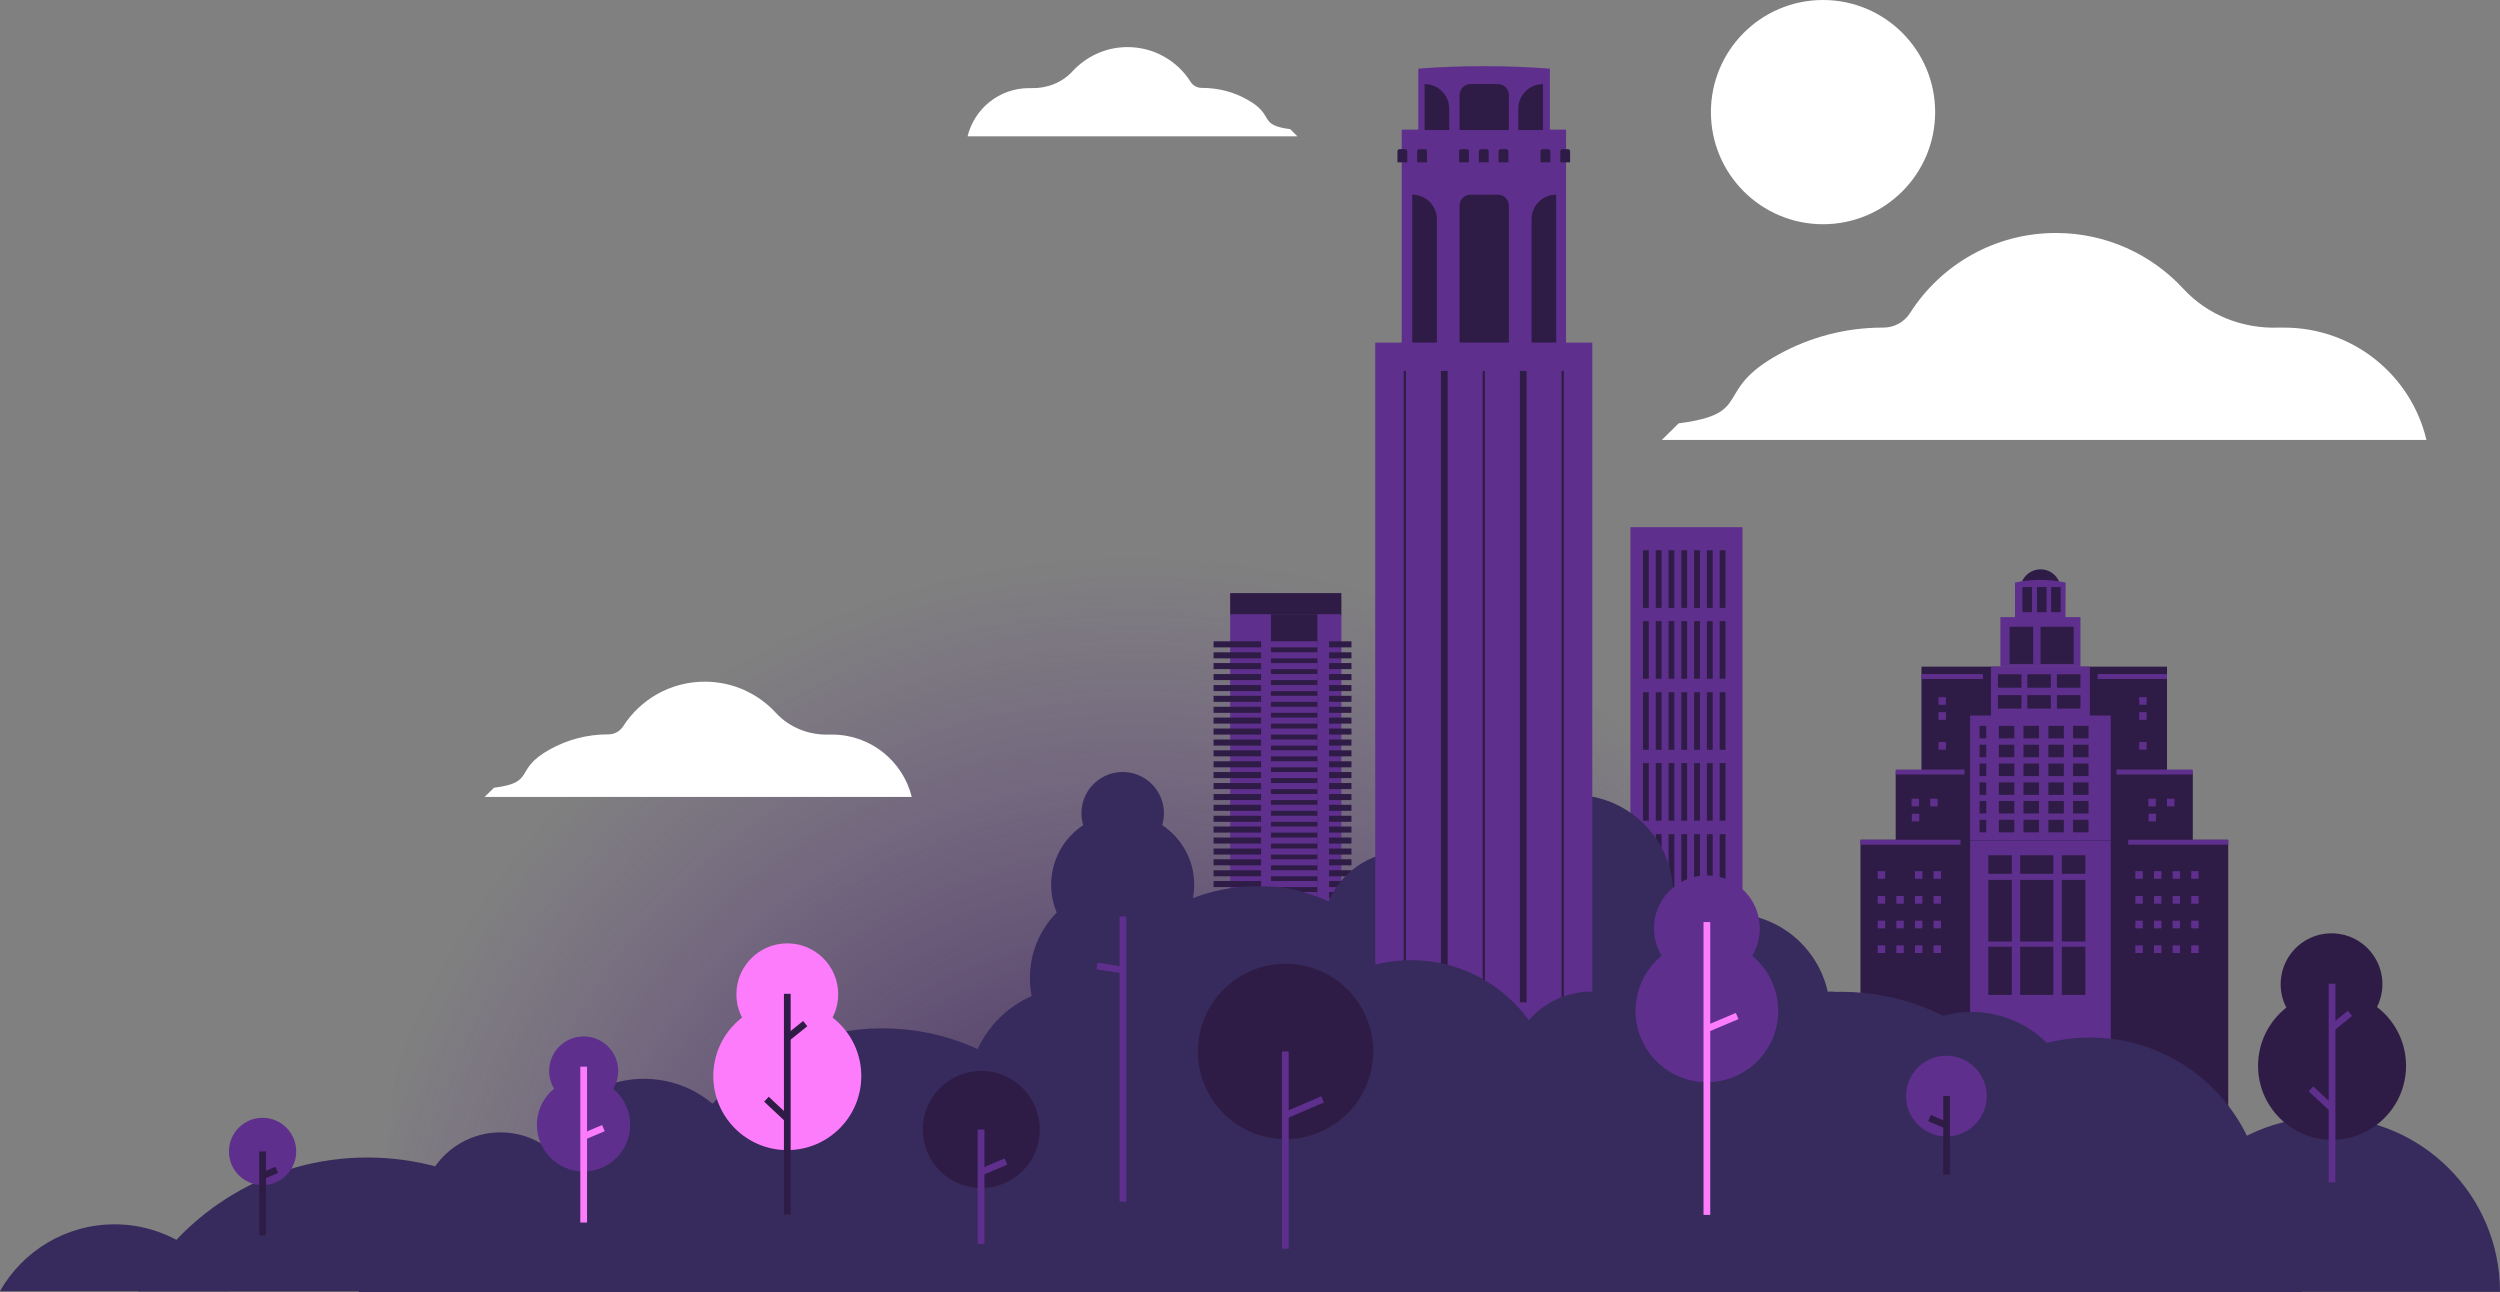 <?xml version="1.0" encoding="utf-8"?>
<!-- Generator: Adobe Illustrator 22.0.1, SVG Export Plug-In . SVG Version: 6.00 Build 0)  -->
<!DOCTYPE svg PUBLIC "-//W3C//DTD SVG 1.1//EN" "http://www.w3.org/Graphics/SVG/1.1/DTD/svg11.dtd">
<svg version="1.1" id="art" xmlns:x="http://ns.adobe.com/Extensibility/1.0/" xmlns:i="http://ns.adobe.com/AdobeIllustrator/10.0/" xmlns:graph="http://ns.adobe.com/Graphs/1.0/"
	 xmlns="http://www.w3.org/2000/svg" xmlns:xlink="http://www.w3.org/1999/xlink" x="0px" y="0px" width="1114.9px"
	 height="576.3px" viewBox="0 0 1114.9 576.3" style="enable-background:new 0 0 1114.9 576.3;" xml:space="preserve">
<rect x="0" y="0" width="1114.9" height="576.3" fill="#808080" stroke="none"/>
<style type="text/css">
	.st0{fill:url(#SVGID_1_);}
	.st1{fill:#5F2F8E;}
	.st2{fill:#2F1C46;}
	.st3{fill:#362B5C;}
	.st4{fill:#FFFFFF;}
	.st5{fill:none;stroke:#2F1C46;stroke-miterlimit:10;}
	.st6{fill:none;stroke:#2F1C46;stroke-width:3;stroke-miterlimit:10;}
	.st7{fill:none;stroke:#5F2F8E;stroke-width:3;stroke-miterlimit:10;}
	.st8{fill:none;stroke:#FD7CFC;stroke-width:3;stroke-miterlimit:10;}
	.st9{fill:#FD7CFC;}
</style>
<radialGradient id="SVGID_1_" cx="505.731" cy="61.321" r="352.593" gradientTransform="matrix(1 0 0 -1 0 662)" gradientUnits="userSpaceOnUse">
	<stop  offset="0" style="stop-color:#2F1C46"/>
	<stop  offset="1" style="stop-color:#5F2F8E;stop-opacity:0"/>
</radialGradient>
<path class="st0" d="M172.8,528.8c0-172.7,140-312.7,312.7-312.7s312.7,140,312.7,312.7"/>
<g>
	<rect x="727.1" y="235.1" class="st1" width="50" height="177.7"/>
	<g>
		<rect x="732.7" y="245.4" class="st2" width="2.6" height="25.7"/>
		<rect x="738.4" y="245.4" class="st2" width="2.6" height="25.7"/>
		<rect x="755.5" y="245.4" class="st2" width="2.6" height="25.7"/>
		<rect x="766.9" y="245.4" class="st2" width="2.6" height="25.7"/>
		<rect x="744.1" y="245.4" class="st2" width="2.6" height="25.7"/>
		<rect x="749.8" y="245.4" class="st2" width="2.6" height="25.7"/>
		<rect x="761.2" y="245.4" class="st2" width="2.6" height="25.7"/>
	</g>
	<g>
		<rect x="732.7" y="277" class="st2" width="2.6" height="25.7"/>
		<rect x="738.4" y="277" class="st2" width="2.6" height="25.7"/>
		<rect x="755.5" y="277" class="st2" width="2.6" height="25.7"/>
		<rect x="766.9" y="277" class="st2" width="2.6" height="25.7"/>
		<rect x="744.1" y="277" class="st2" width="2.6" height="25.7"/>
		<rect x="749.8" y="277" class="st2" width="2.6" height="25.7"/>
		<rect x="761.2" y="277" class="st2" width="2.6" height="25.7"/>
	</g>
	<g>
		<rect x="732.7" y="308.7" class="st2" width="2.6" height="25.7"/>
		<rect x="738.4" y="308.7" class="st2" width="2.6" height="25.7"/>
		<rect x="755.5" y="308.7" class="st2" width="2.6" height="25.7"/>
		<rect x="766.9" y="308.7" class="st2" width="2.6" height="25.7"/>
		<rect x="744.1" y="308.7" class="st2" width="2.6" height="25.7"/>
		<rect x="749.8" y="308.7" class="st2" width="2.6" height="25.7"/>
		<rect x="761.2" y="308.7" class="st2" width="2.6" height="25.7"/>
	</g>
	<g>
		<rect x="732.7" y="340.3" class="st2" width="2.6" height="25.7"/>
		<rect x="738.4" y="340.3" class="st2" width="2.6" height="25.7"/>
		<rect x="755.5" y="340.3" class="st2" width="2.6" height="25.7"/>
		<rect x="766.9" y="340.3" class="st2" width="2.6" height="25.7"/>
		<rect x="744.1" y="340.3" class="st2" width="2.6" height="25.7"/>
		<rect x="749.8" y="340.3" class="st2" width="2.6" height="25.7"/>
		<rect x="761.2" y="340.3" class="st2" width="2.6" height="25.7"/>
	</g>
	<g>
		<rect x="732.7" y="372" class="st2" width="2.6" height="25.7"/>
		<rect x="738.4" y="372" class="st2" width="2.6" height="25.7"/>
		<rect x="755.5" y="372" class="st2" width="2.6" height="25.7"/>
		<rect x="766.9" y="372" class="st2" width="2.6" height="25.7"/>
		<rect x="744.1" y="372" class="st2" width="2.6" height="25.7"/>
		<rect x="749.8" y="372" class="st2" width="2.6" height="25.7"/>
		<rect x="761.2" y="372" class="st2" width="2.6" height="25.7"/>
	</g>
</g>
<g>
	<rect x="548.6" y="264.5" class="st2" width="49.6" height="10"/>
	<rect x="548.6" y="273.9" class="st1" width="49.6" height="131.6"/>
	<rect x="566.8" y="273.9" class="st2" width="20.7" height="131.6"/>
	<rect x="541.2" y="286" class="st2" width="21.2" height="2.7"/>
	<rect x="541.2" y="290.9" class="st2" width="21.2" height="2.7"/>
	<rect x="541.2" y="295.7" class="st2" width="21.2" height="2.7"/>
	<rect x="541.2" y="300.6" class="st2" width="21.2" height="2.7"/>
	<rect x="541.2" y="305.5" class="st2" width="21.2" height="2.7"/>
	<rect x="541.2" y="310.3" class="st2" width="21.2" height="2.7"/>
	<rect x="541.2" y="315.2" class="st2" width="21.2" height="2.7"/>
	<rect x="541.2" y="320" class="st2" width="21.2" height="2.7"/>
	<rect x="541.2" y="324.9" class="st2" width="21.2" height="2.7"/>
	<rect x="541.2" y="329.8" class="st2" width="21.2" height="2.7"/>
	<rect x="541.2" y="334.6" class="st2" width="21.2" height="2.7"/>
	<rect x="541.2" y="339.5" class="st2" width="21.2" height="2.7"/>
	<rect x="541.2" y="344.3" class="st2" width="21.2" height="2.7"/>
	<rect x="541.2" y="349.2" class="st2" width="21.2" height="2.7"/>
	<rect x="541.2" y="354.1" class="st2" width="21.2" height="2.7"/>
	<rect x="541.2" y="358.9" class="st2" width="21.2" height="2.7"/>
	<rect x="541.2" y="363.8" class="st2" width="21.2" height="2.7"/>
	<rect x="541.2" y="368.6" class="st2" width="21.2" height="2.7"/>
	<rect x="541.2" y="373.5" class="st2" width="21.2" height="2.7"/>
	<rect x="541.2" y="378.4" class="st2" width="21.2" height="2.7"/>
	<rect x="541.2" y="383.2" class="st2" width="21.2" height="2.7"/>
	<rect x="541.2" y="388.1" class="st2" width="21.2" height="2.7"/>
	<rect x="541.2" y="392.9" class="st2" width="21.2" height="2.7"/>
	<rect x="541.2" y="397.8" class="st2" width="21.2" height="2.7"/>
	<rect x="592.7" y="286" class="st2" width="10" height="2.7"/>
	<rect x="592.7" y="290.9" class="st2" width="10" height="2.7"/>
	<rect x="592.7" y="295.7" class="st2" width="10" height="2.7"/>
	<rect x="592.7" y="300.6" class="st2" width="10" height="2.7"/>
	<rect x="592.7" y="305.5" class="st2" width="10" height="2.7"/>
	<rect x="592.7" y="310.3" class="st2" width="10" height="2.7"/>
	<rect x="592.7" y="315.2" class="st2" width="10" height="2.7"/>
	<rect x="592.7" y="320" class="st2" width="10" height="2.7"/>
	<rect x="592.7" y="324.9" class="st2" width="10" height="2.7"/>
	<rect x="592.7" y="329.8" class="st2" width="10" height="2.7"/>
	<rect x="592.7" y="334.6" class="st2" width="10" height="2.7"/>
	<rect x="592.7" y="339.5" class="st2" width="10" height="2.7"/>
	<rect x="592.7" y="344.3" class="st2" width="10" height="2.7"/>
	<rect x="592.7" y="349.2" class="st2" width="10" height="2.7"/>
	<rect x="592.7" y="354.1" class="st2" width="10" height="2.7"/>
	<rect x="592.7" y="358.9" class="st2" width="10" height="2.7"/>
	<rect x="592.7" y="363.8" class="st2" width="10" height="2.7"/>
	<rect x="592.7" y="368.6" class="st2" width="10" height="2.7"/>
	<rect x="592.7" y="373.5" class="st2" width="10" height="2.7"/>
	<rect x="592.7" y="378.4" class="st2" width="10" height="2.7"/>
	<rect x="592.7" y="383.2" class="st2" width="10" height="2.7"/>
	<rect x="592.7" y="388.1" class="st2" width="10" height="2.7"/>
	<rect x="592.7" y="392.9" class="st2" width="10" height="2.7"/>
	<rect x="592.7" y="397.8" class="st2" width="10" height="2.7"/>
	<rect x="566.8" y="286" class="st1" width="20.7" height="2.7"/>
	<rect x="566.8" y="290.9" class="st1" width="20.7" height="2.7"/>
	<rect x="566.8" y="295.7" class="st1" width="20.7" height="2.7"/>
	<rect x="566.8" y="300.6" class="st1" width="20.7" height="2.7"/>
	<rect x="566.8" y="305.5" class="st1" width="20.7" height="2.7"/>
	<rect x="566.8" y="310.3" class="st1" width="20.7" height="2.7"/>
	<rect x="566.8" y="315.2" class="st1" width="20.7" height="2.7"/>
	<rect x="566.8" y="320" class="st1" width="20.7" height="2.7"/>
	<rect x="566.8" y="324.9" class="st1" width="20.7" height="2.7"/>
	<rect x="566.8" y="329.8" class="st1" width="20.7" height="2.7"/>
	<rect x="566.8" y="334.6" class="st1" width="20.7" height="2.7"/>
	<rect x="566.8" y="339.5" class="st1" width="20.7" height="2.7"/>
	<rect x="566.8" y="344.3" class="st1" width="20.7" height="2.7"/>
	<rect x="566.8" y="349.2" class="st1" width="20.7" height="2.7"/>
	<rect x="566.8" y="354.1" class="st1" width="20.7" height="2.7"/>
	<rect x="566.8" y="358.9" class="st1" width="20.7" height="2.7"/>
	<rect x="566.8" y="363.8" class="st1" width="20.7" height="2.7"/>
	<rect x="566.8" y="368.6" class="st1" width="20.7" height="2.7"/>
	<rect x="566.8" y="373.5" class="st1" width="20.7" height="2.7"/>
	<rect x="566.8" y="378.4" class="st1" width="20.7" height="2.7"/>
	<rect x="566.8" y="383.2" class="st1" width="20.7" height="2.7"/>
	<rect x="566.8" y="388.1" class="st1" width="20.7" height="2.7"/>
	<rect x="566.8" y="392.9" class="st1" width="20.7" height="2.7"/>
	<rect x="566.8" y="397.8" class="st1" width="20.7" height="2.7"/>
</g>
<g>
	<rect x="845.4" y="344.3" class="st2" width="132.5" height="30.4"/>
	<rect x="829.7" y="374.5" class="st2" width="164" height="134.5"/>
	<rect x="856.9" y="297.3" class="st2" width="109.5" height="77.5"/>
	<circle class="st2" cx="910" cy="262.9" r="9"/>
	<rect x="856.9" y="300.6" class="st1" width="27.4" height="2.2"/>
	<rect x="935.5" y="300.6" class="st1" width="30.9" height="2.2"/>
	<rect x="845.4" y="343.2" class="st1" width="30.7" height="2.2"/>
	<rect x="943.9" y="343.2" class="st1" width="34" height="2.2"/>
	<rect x="829.7" y="374.5" class="st1" width="44.6" height="2.2"/>
	<rect x="949.1" y="374.5" class="st1" width="44.6" height="2.2"/>
	<g>
		<rect x="837.4" y="388.5" class="st1" width="3.3" height="3.4"/>
		<rect x="845.7" y="388.5" class="st2" width="3.3" height="3.4"/>
		<rect x="854" y="388.5" class="st1" width="3.3" height="3.4"/>
		<rect x="862.3" y="388.5" class="st1" width="3.3" height="3.4"/>
	</g>
	<g>
		<rect x="837.4" y="399.6" class="st1" width="3.3" height="3.4"/>
		<rect x="845.7" y="399.6" class="st1" width="3.3" height="3.4"/>
		<rect x="854" y="399.6" class="st1" width="3.3" height="3.4"/>
		<rect x="862.3" y="399.6" class="st1" width="3.3" height="3.4"/>
	</g>
	<g>
		<rect x="852.5" y="356.2" class="st1" width="3.3" height="3.4"/>
		<rect x="860.8" y="356.2" class="st1" width="3.3" height="3.4"/>
		<rect x="852.6" y="362.9" class="st1" width="3.3" height="3.4"/>
		<rect x="860.9" y="362.9" class="st2" width="3.3" height="3.4"/>
	</g>
	<g>
		<rect x="864.5" y="324.2" class="st2" width="3.3" height="3.4"/>
		<rect x="864.5" y="310.9" class="st1" width="3.3" height="3.4"/>
		<rect x="864.5" y="330.9" class="st1" width="3.3" height="3.4"/>
		<rect x="864.5" y="317.6" class="st1" width="3.3" height="3.4"/>
	</g>
	<g>
		<rect x="954" y="324.2" class="st2" width="3.3" height="3.4"/>
		<rect x="954" y="310.9" class="st1" width="3.3" height="3.4"/>
		<rect x="954" y="330.9" class="st1" width="3.3" height="3.4"/>
		<rect x="954" y="317.6" class="st1" width="3.3" height="3.4"/>
	</g>
	<g>
		<rect x="958.1" y="356.2" class="st1" width="3.3" height="3.4"/>
		<rect x="966.4" y="356.2" class="st1" width="3.3" height="3.4"/>
		<rect x="958.2" y="362.9" class="st1" width="3.3" height="3.4"/>
		<rect x="966.5" y="362.9" class="st2" width="3.3" height="3.4"/>
	</g>
	<g>
		<rect x="837.4" y="410.6" class="st1" width="3.3" height="3.4"/>
		<rect x="845.7" y="410.6" class="st1" width="3.3" height="3.4"/>
		<rect x="854" y="410.6" class="st1" width="3.3" height="3.4"/>
		<rect x="862.3" y="410.6" class="st1" width="3.3" height="3.4"/>
	</g>
	<g>
		<rect x="837.4" y="421.6" class="st1" width="3.3" height="3.4"/>
		<rect x="845.7" y="421.6" class="st1" width="3.3" height="3.4"/>
		<rect x="854" y="421.6" class="st1" width="3.3" height="3.4"/>
		<rect x="862.3" y="421.6" class="st1" width="3.3" height="3.4"/>
	</g>
	<g>
		<rect x="952.3" y="388.5" class="st1" width="3.3" height="3.4"/>
		<rect x="960.6" y="388.5" class="st1" width="3.3" height="3.4"/>
		<rect x="968.9" y="388.5" class="st1" width="3.3" height="3.4"/>
		<rect x="977.2" y="388.5" class="st1" width="3.3" height="3.4"/>
	</g>
	<g>
		<rect x="952.3" y="399.6" class="st1" width="3.3" height="3.4"/>
		<rect x="960.6" y="399.6" class="st1" width="3.3" height="3.4"/>
		<rect x="968.9" y="399.6" class="st1" width="3.3" height="3.4"/>
		<rect x="977.2" y="399.6" class="st1" width="3.3" height="3.4"/>
	</g>
	<g>
		<rect x="952.3" y="410.6" class="st1" width="3.3" height="3.4"/>
		<rect x="960.6" y="410.6" class="st1" width="3.3" height="3.4"/>
		<rect x="968.9" y="410.6" class="st1" width="3.3" height="3.4"/>
		<rect x="977.2" y="410.6" class="st1" width="3.3" height="3.4"/>
	</g>
	<g>
		<rect x="952.3" y="421.6" class="st1" width="3.3" height="3.4"/>
		<rect x="960.6" y="421.6" class="st1" width="3.3" height="3.4"/>
		<rect x="968.9" y="421.6" class="st1" width="3.3" height="3.4"/>
		<rect x="977.2" y="421.6" class="st1" width="3.3" height="3.4"/>
	</g>
	<rect x="878.6" y="319.1" class="st1" width="62.7" height="55.7"/>
	<rect x="878.6" y="374.9" class="st1" width="62.7" height="119.1"/>
	<rect x="887.9" y="297.3" class="st1" width="44.1" height="29.6"/>
	<rect x="892.1" y="275.2" class="st1" width="35.7" height="22.1"/>
	<path class="st1" d="M921.2,259.8c-3.6-0.8-7.4-1.2-11.3-1.2c-3.9,0-7.6,0.4-11.3,1.2v20.9h22.5L921.2,259.8L921.2,259.8z"/>
	<rect x="896.2" y="279.5" class="st2" width="10.5" height="16.6"/>
	<rect x="901.9" y="261.8" class="st2" width="4.3" height="11.2"/>
	<rect x="908.4" y="261.8" class="st2" width="4.3" height="11.2"/>
	<rect x="914.7" y="261.8" class="st2" width="4.3" height="11.2"/>
	<rect x="910" y="279.5" class="st2" width="14.8" height="16.6"/>
	<rect x="886.7" y="381.4" class="st2" width="10.5" height="8.3"/>
	<rect x="919.5" y="381.4" class="st2" width="10.5" height="8.3"/>
	<rect x="900.9" y="381.4" class="st2" width="14.8" height="8.3"/>
	<rect x="886.7" y="422.2" class="st2" width="10.5" height="21.5"/>
	<rect x="919.5" y="422.2" class="st2" width="10.5" height="21.5"/>
	<rect x="900.9" y="422.2" class="st2" width="14.8" height="21.5"/>
	<rect x="886.7" y="392.4" class="st2" width="10.5" height="27.5"/>
	<rect x="919.5" y="392.4" class="st2" width="10.5" height="27.5"/>
	<rect x="900.9" y="392.4" class="st2" width="14.8" height="27.5"/>
	<rect x="891" y="300.7" class="st2" width="10.5" height="6"/>
	<rect x="904.1" y="300.7" class="st2" width="10.5" height="6"/>
	<rect x="917.3" y="300.7" class="st2" width="10.5" height="6"/>
	<rect x="891" y="310" class="st2" width="10.5" height="6"/>
	<rect x="882.8" y="323.7" class="st2" width="3" height="5.6"/>
	<rect x="882.8" y="332.1" class="st2" width="3" height="5.6"/>
	<rect x="882.8" y="340.5" class="st2" width="3" height="5.6"/>
	<rect x="882.8" y="348.9" class="st2" width="3" height="5.6"/>
	<rect x="882.8" y="357.2" class="st2" width="3" height="5.6"/>
	<rect x="882.8" y="365.6" class="st2" width="3" height="5.6"/>
	<rect x="891.4" y="323.7" class="st2" width="6.9" height="5.6"/>
	<rect x="891.4" y="332.1" class="st2" width="6.9" height="5.6"/>
	<rect x="891.4" y="340.5" class="st2" width="6.9" height="5.6"/>
	<rect x="891.4" y="348.9" class="st2" width="6.9" height="5.6"/>
	<rect x="891.4" y="357.2" class="st2" width="6.9" height="5.6"/>
	<rect x="891.4" y="365.6" class="st2" width="6.9" height="5.6"/>
	<rect x="902.4" y="323.7" class="st2" width="6.9" height="5.6"/>
	<rect x="902.4" y="332.1" class="st2" width="6.9" height="5.6"/>
	<rect x="902.4" y="340.5" class="st2" width="6.9" height="5.6"/>
	<rect x="902.4" y="348.9" class="st2" width="6.9" height="5.6"/>
	<rect x="902.4" y="357.2" class="st2" width="6.9" height="5.6"/>
	<rect x="902.4" y="365.6" class="st2" width="6.9" height="5.6"/>
	<rect x="913.5" y="323.7" class="st2" width="6.9" height="5.6"/>
	<rect x="913.5" y="332.1" class="st2" width="6.9" height="5.6"/>
	<rect x="913.5" y="340.5" class="st2" width="6.9" height="5.6"/>
	<rect x="913.5" y="348.9" class="st2" width="6.9" height="5.6"/>
	<rect x="913.5" y="357.2" class="st2" width="6.9" height="5.6"/>
	<rect x="913.5" y="365.6" class="st2" width="6.9" height="5.6"/>
	<rect x="924.5" y="323.7" class="st2" width="6.9" height="5.6"/>
	<rect x="924.5" y="332.1" class="st2" width="6.9" height="5.6"/>
	<rect x="924.5" y="340.5" class="st2" width="6.9" height="5.6"/>
	<rect x="924.5" y="348.9" class="st2" width="6.9" height="5.6"/>
	<rect x="924.5" y="357.2" class="st2" width="6.9" height="5.6"/>
	<rect x="924.5" y="365.6" class="st2" width="6.9" height="5.6"/>
	<rect x="904.1" y="310" class="st2" width="10.5" height="6"/>
	<rect x="917.3" y="310" class="st2" width="10.5" height="6"/>
</g>
<g>
	<path class="st3" d="M829.9,446.9c-3.8-3-8.6-4.7-13.8-4.7c-0.4,0-0.7,0-1,0.1c-4.4-19.9-22.1-34.9-43.4-34.9
		c-11.9,0-22.7,4.7-30.7,12.3c3.3-6.2,5.2-13.3,5.2-20.8c0-24.5-19.9-44.4-44.4-44.4c-23.8,0-43.3,18.8-44.4,42.3
		c-6.5-10.3-18-17.1-31.1-17.1c-15.7,0-29.1,9.8-34.4,23.7c-7.2-5-16-8-25.4-8c-16.5,0-30.9,9-38.5,22.4l-1.2,122.8h256.8
		L829.9,446.9z"/>
	<circle class="st3" cx="560.6" cy="474" r="78.8"/>
	<circle class="st3" cx="479.2" cy="487.8" r="47.6"/>
	<circle class="st3" cx="287.2" cy="528.7" r="47.6"/>
	<circle class="st3" cx="879.3" cy="498.9" r="47.6"/>
	<circle class="st3" cx="223.2" cy="540.6" r="35.6"/>
	<path class="st3" d="M854.1,540.6c0-43,34.9-77.9,77.9-77.9s77.9,34.9,77.9,77.9"/>
	<path class="st3" d="M959.1,576.1c0-43,34.9-77.9,77.9-77.9s77.9,34.9,77.9,77.9"/>
	<path class="st3" d="M291.4,560.7c0-56.4,45.7-102.1,102.1-102.1s102.1,45.7,102.1,102.1"/>
	<path class="st3" d="M718.9,544.4c0-56.4,45.7-102.1,102.1-102.1c56.4,0,102.1,45.7,102.1,102.1"/>
	<path class="st4" d="M1018.6,146.1c-0.8,0-1.5,0-2.3,0c-16.1,0.6-31.7-5.5-42.6-17.3c-14.1-15.3-34.4-24.9-56.8-24.9
		c-27.4,0-51.4,14.2-65.1,35.7c-2.6,4.1-7.1,6.5-11.9,6.5c-0.1,0-0.2,0-0.3,0c-16.7,0-32.4,4.3-46.1,11.8
		c-30.2,16.5-10.8,26.5-44.9,30.9l-7.5,7.4h14.1H826h256.1C1075.3,167.4,1049.5,146.1,1018.6,146.1z"/>
	<path class="st4" d="M371.1,327.6c-0.4,0-0.9,0-1.3,0c-9,0.3-17.7-3.1-23.8-9.7c-7.9-8.6-19.2-13.9-31.7-13.9
		c-15.3,0-28.7,7.9-36.4,19.9c-1.5,2.3-3.9,3.6-6.6,3.6c-0.1,0-0.1,0-0.2,0c-9.3,0-18.1,2.4-25.7,6.6c-16.8,9.2-6,14.8-25.1,17.2
		l-4.2,4.1h7.9h39.6h143C402.7,339.5,388.3,327.6,371.1,327.6z"/>
	<path class="st4" d="M458.9,39.3c0.3,0,0.7,0,1,0c6.9,0.2,13.7-2.4,18.4-7.5c6.1-6.6,14.8-10.8,24.5-10.8
		c11.8,0,22.2,6.1,28.1,15.4c1.1,1.8,3,2.8,5.1,2.8h0.1c7.2,0,14,1.8,19.9,5.1c13,7.1,4.6,11.4,19.4,13.3l3.2,3.2h-6.1H542H431.5
		C434.5,48.5,445.6,39.3,458.9,39.3z"/>
	<g>
		<rect x="625.1" y="57.8" class="st1" width="73.3" height="100.3"/>
		<rect x="613.3" y="152.8" class="st1" width="96.8" height="306.8"/>
		<g>
			<line class="st5" x1="696.9" y1="165.4" x2="696.9" y2="447"/>
			<line class="st6" x1="679.3" y1="165.4" x2="679.3" y2="447"/>
			<line class="st5" x1="661.7" y1="165.4" x2="661.7" y2="447"/>
			<line class="st6" x1="644.1" y1="165.4" x2="644.1" y2="447"/>
			<line class="st5" x1="626.5" y1="165.4" x2="626.5" y2="447"/>
		</g>
		<path class="st2" d="M672.9,152.8h-22V91.7c0-2.7,2.2-4.9,4.9-4.9H668c2.7,0,4.9,2.2,4.9,4.9V152.8z"/>
		<g>
			<path class="st2" d="M663.9,72.4h-4.4v-4.9c0-0.5,0.4-1,1-1h2.4c0.5,0,1,0.4,1,1V72.4z"/>
			<path class="st2" d="M672.7,72.4h-4.4v-4.9c0-0.5,0.4-1,1-1h2.4c0.5,0,1,0.4,1,1V72.4z"/>
			<path class="st2" d="M655.1,72.4h-4.4v-4.9c0-0.5,0.4-1,1-1h2.4c0.5,0,1,0.4,1,1V72.4z"/>
		</g>
		<g>
			<path class="st2" d="M700.2,72.4h-4.4v-4.9c0-0.5,0.4-1,1-1h2.4c0.5,0,1,0.4,1,1V72.4z"/>
			<path class="st2" d="M691.4,72.4H687v-4.9c0-0.5,0.4-1,1-1h2.4c0.5,0,1,0.4,1,1V72.4z"/>
		</g>
		<g>
			<path class="st2" d="M636.4,72.4H632v-4.9c0-0.5,0.4-1,1-1h2.4c0.5,0,1,0.4,1,1V72.4z"/>
			<path class="st2" d="M627.6,72.4h-4.4v-4.9c0-0.5,0.4-1,1-1h2.4c0.5,0,1,0.4,1,1V72.4z"/>
		</g>
		<path class="st2" d="M694,152.8h-11v-55c0-6.1,4.9-11,11-11l0,0V152.8z"/>
		<path class="st2" d="M629.8,152.8h11v-55c0-6.1-4.9-11-11-11l0,0V152.8z"/>
		<path class="st1" d="M691.1,30.6c-9.1-0.7-19-1.1-29.3-1.1c-10.4,0-20.3,0.4-29.3,1.1v27.5h58.7V30.6H691.1z"/>
		<path class="st2" d="M672.9,58h-22V42.4c0-2.7,2.2-4.9,4.9-4.9H668c2.7,0,4.9,2.2,4.9,4.9V58z"/>
		<path class="st2" d="M688.1,37.5c-6.1,0-11,4.9-11,11V58h11V37.5z"/>
		<path class="st2" d="M635.3,37.5c6.1,0,11,4.9,11,11V58h-11V37.5z"/>
	</g>
	<g>
		
			<ellipse transform="matrix(0.16 -0.987 0.987 0.16 440.178 1395.167)" class="st2" cx="1040" cy="438.9" rx="22.7" ry="22.7"/>
		<circle class="st2" cx="1040" cy="475.3" r="33"/>
		<line class="st7" x1="1040" y1="527.3" x2="1040" y2="438.7"/>
		<line class="st7" x1="1040" y1="458.4" x2="1048" y2="451.9"/>
		<line class="st7" x1="1040" y1="494.3" x2="1030.6" y2="485.6"/>
	</g>
	<rect x="160" y="528.7" class="st3" width="866.6" height="47.6"/>
	<path class="st3" d="M265.9,575.9c-20.1-35.6-58.3-59.7-102.1-59.7s-82,24.1-102.1,59.7H265.9z"/>
	<path class="st3" d="M102.1,575.9c-10-17.8-29.1-29.9-51-29.9s-41,12-51.1,29.8h102.1V575.9z"/>
	<g>
		
			<ellipse transform="matrix(0.16 -0.987 0.987 0.16 31.076 825.726)" class="st3" cx="500.8" cy="394.6" rx="31.9" ry="31.9"/>
		
			<ellipse transform="matrix(0.16 -0.987 0.987 0.16 62.564 798.935)" class="st3" cx="500.8" cy="362.7" rx="18.4" ry="18.4"/>
		<circle class="st3" cx="500.8" cy="436.1" r="41.5"/>
		<line class="st7" x1="500.8" y1="408.7" x2="500.8" y2="535.9"/>
		<line class="st7" x1="489.2" y1="430.8" x2="500.8" y2="432.6"/>
	</g>
	<g>
		<circle class="st1" cx="868" cy="488.8" r="18"/>
		<line class="st6" x1="868.1" y1="488.8" x2="868.1" y2="523.9"/>
		<path class="st1" d="M868.1,498.6"/>
		<line class="st6" x1="868.1" y1="501.9" x2="860.5" y2="498.6"/>
	</g>
	<g>
		<circle class="st1" cx="117.1" cy="513.5" r="15"/>
		<line class="st6" x1="117.1" y1="513.5" x2="117.1" y2="550.9"/>
		<path class="st1" d="M117.1,521.7"/>
		<line class="st6" x1="117.1" y1="524.4" x2="123.4" y2="521.7"/>
	</g>
	<g>
		<circle class="st2" cx="437.6" cy="503.7" r="26.1"/>
		<line class="st7" x1="437.5" y1="503.7" x2="437.5" y2="554.8"/>
		<path class="st1" d="M437.5,518"/>
		<line class="st7" x1="437.5" y1="522.7" x2="448.6" y2="518"/>
	</g>
	<g>
		
			<ellipse transform="matrix(9.853773e-02 -0.995 0.995 9.853773e-02 -264.508 711.207)" class="st1" cx="260.3" cy="501.6" rx="20.8" ry="20.8"/>
		<circle class="st1" cx="260.3" cy="477.6" r="15.4"/>
		<line class="st8" x1="260.3" y1="475.7" x2="260.3" y2="545.2"/>
		<path class="st1" d="M260.3,503.1"/>
		<line class="st8" x1="260.3" y1="506.8" x2="269.1" y2="503.1"/>
	</g>
	<g>
		<circle class="st9" cx="351.1" cy="443.4" r="22.7"/>
		<circle class="st9" cx="351.1" cy="479.9" r="33"/>
		<line class="st6" x1="351.1" y1="541.6" x2="351.1" y2="443.2"/>
		<line class="st6" x1="351.1" y1="462.9" x2="359.1" y2="456.5"/>
		<line class="st6" x1="351.1" y1="498.9" x2="341.8" y2="490.2"/>
	</g>
	<path class="st3" d="M672.9,479c0-20.3,16.5-36.8,36.8-36.8s36.8,16.5,36.8,36.8"/>
	<path class="st3" d="M564.5,493c0-35.8,29-64.8,64.8-64.8s64.8,29,64.8,64.8"/>
	<g>
		<circle class="st2" cx="573.3" cy="468.9" r="39.1"/>
		<line class="st7" x1="573.2" y1="468.9" x2="573.2" y2="556.9"/>
		<path class="st1" d="M573.2,490.3"/>
		<line class="st7" x1="573.2" y1="497.4" x2="589.8" y2="490.3"/>
	</g>
	<g>
		<circle class="st1" cx="761.2" cy="450.8" r="31.8"/>
		<circle class="st1" cx="761.2" cy="414" r="23.6"/>
		<line class="st8" x1="761.2" y1="411.2" x2="761.2" y2="541.8"/>
		<path class="st1" d="M761.2,453.1"/>
		<line class="st8" x1="761.2" y1="458.8" x2="774.7" y2="453.1"/>
	</g>
</g>
<circle class="st4" cx="813" cy="50" r="50"/>
</svg>
